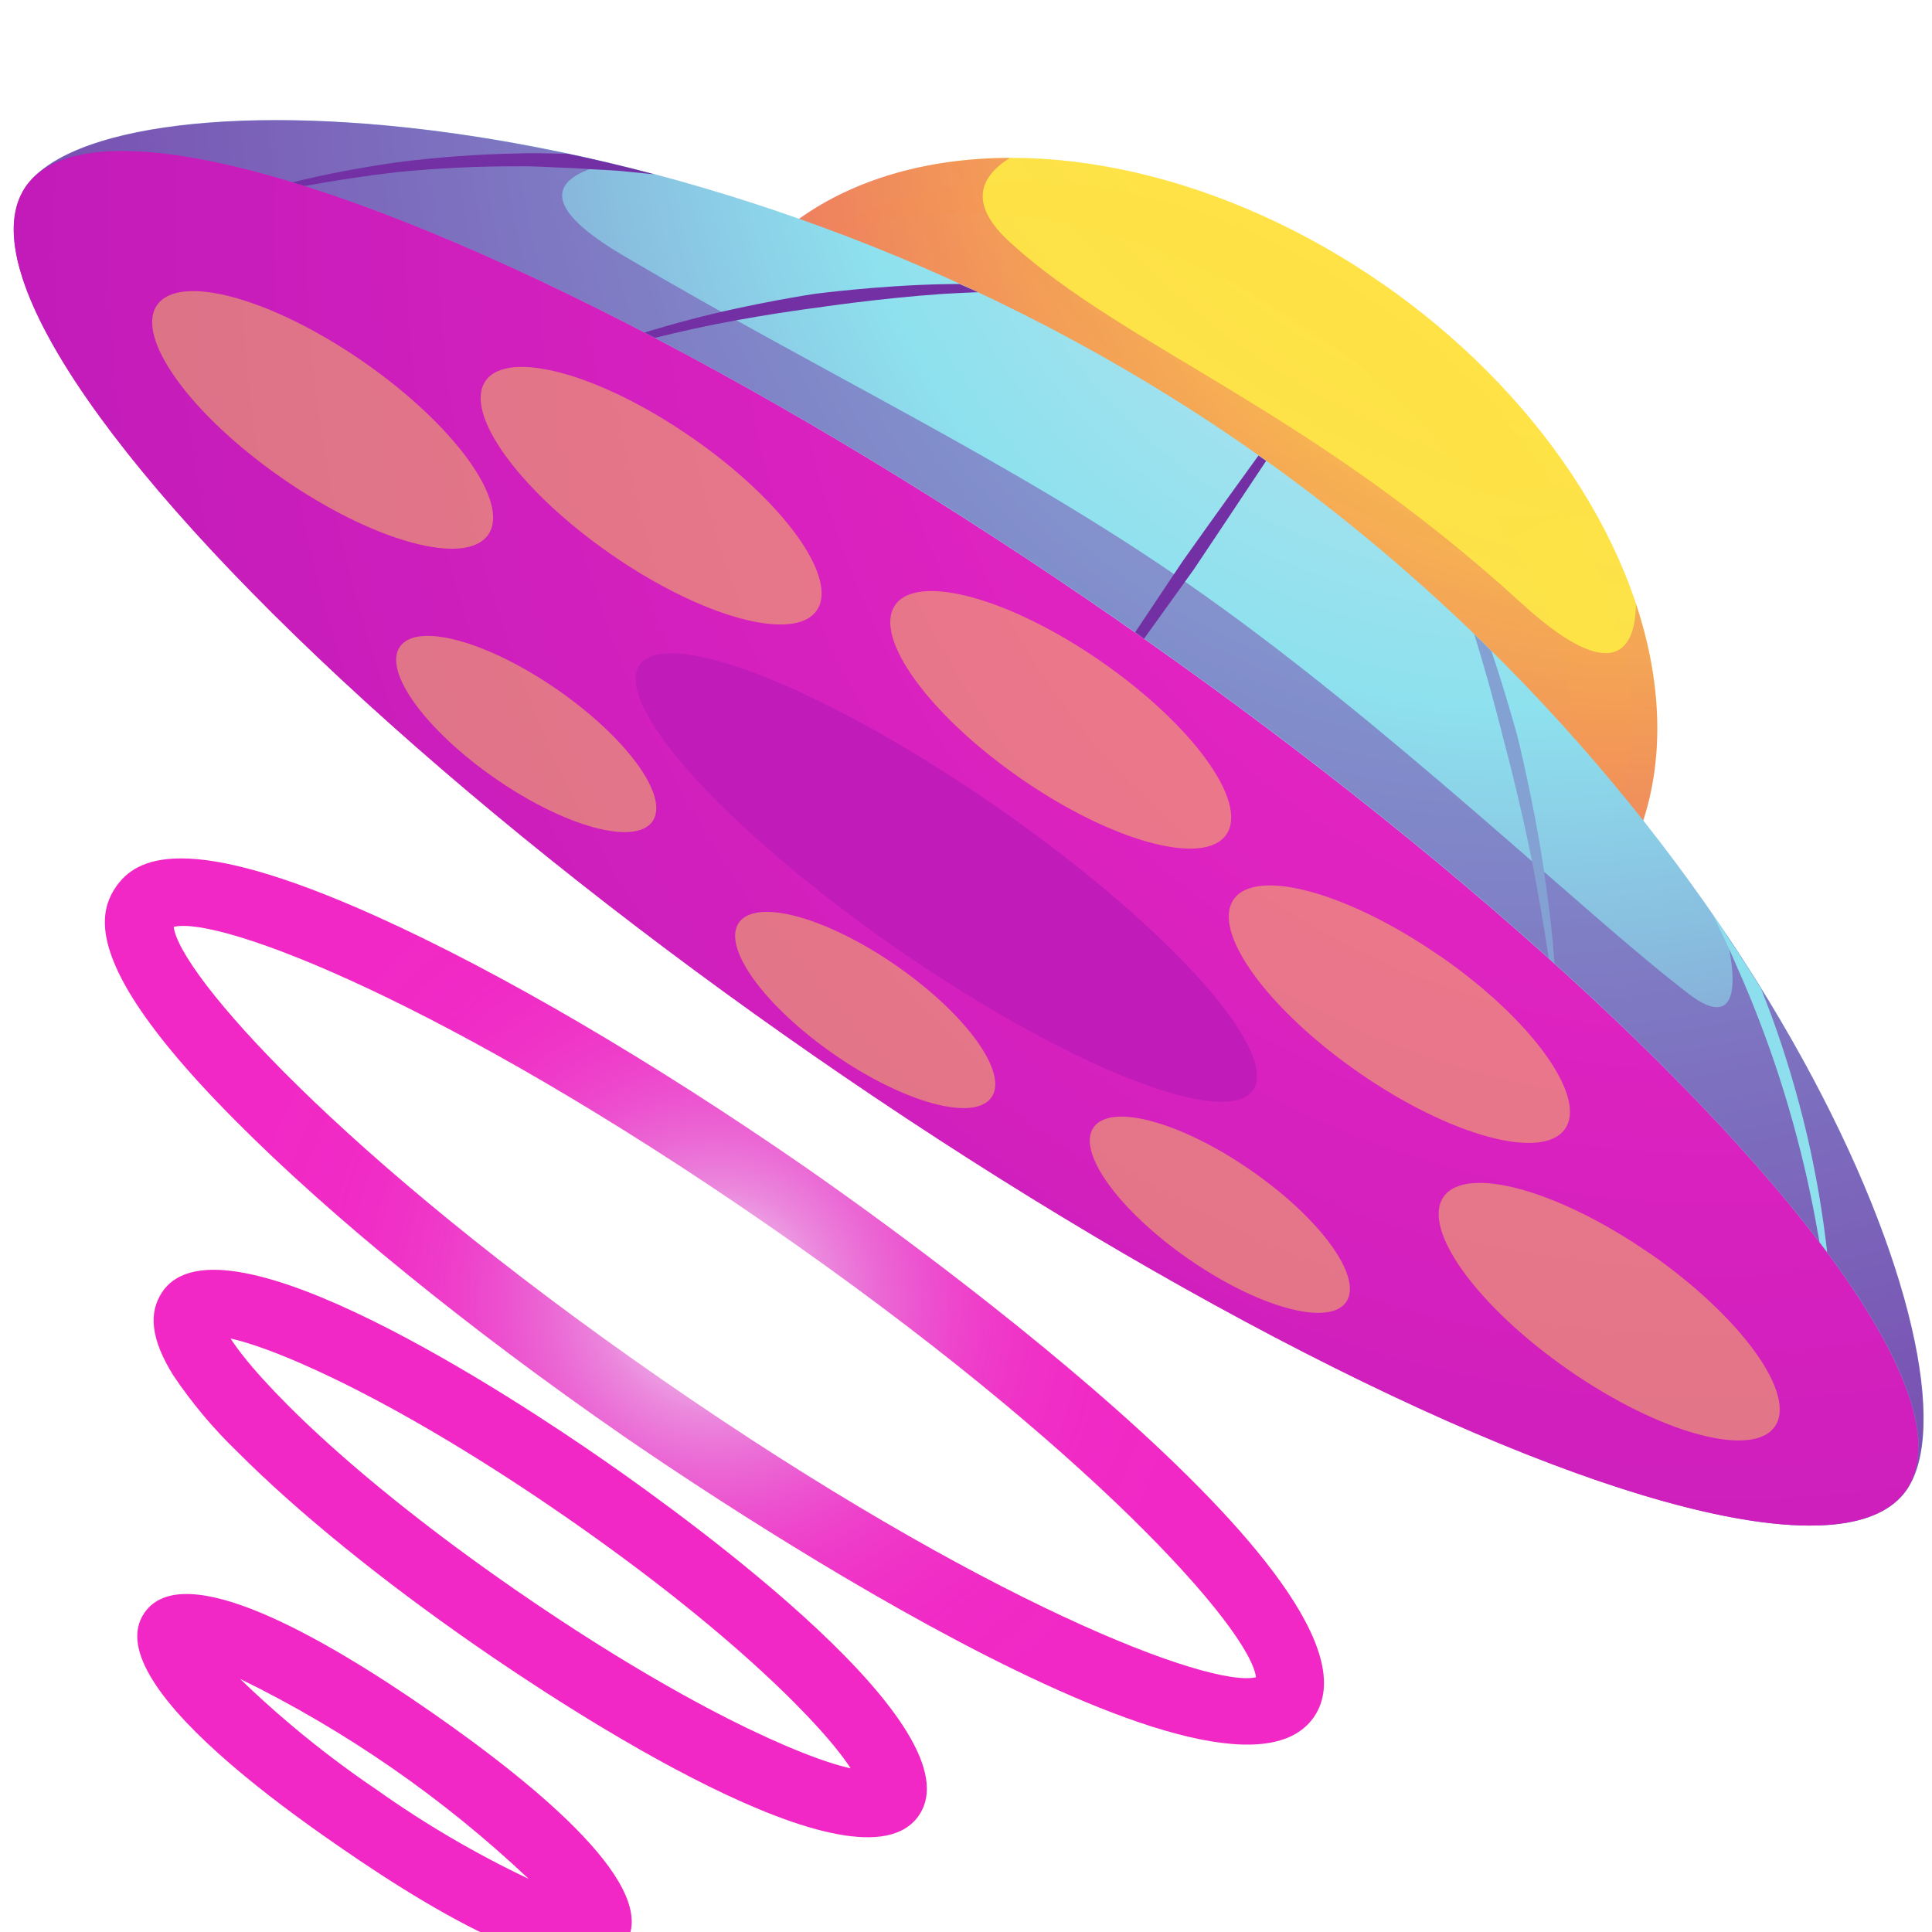 <svg version="1.1" xmlns="http://www.w3.org/2000/svg" xmlns:xlink="http://www.w3.org/1999/xlink" width="250px" height="250px" viewBox="0,0,256,256"><defs><radialGradient cx="40.327" cy="-28.049" r="287.512" gradientUnits="userSpaceOnUse" id="color-1"><stop offset="0" stop-color="#ffe245"></stop><stop offset="0.37" stop-color="#fee245" stop-opacity="0.99"></stop><stop offset="0.51" stop-color="#fae244" stop-opacity="0.97"></stop><stop offset="0.6" stop-color="#f2e243" stop-opacity="0.92"></stop><stop offset="0.68" stop-color="#e8e241" stop-opacity="0.85"></stop><stop offset="0.74" stop-color="#dae23e" stop-opacity="0.77"></stop><stop offset="0.8" stop-color="#c9e23b" stop-opacity="0.66"></stop><stop offset="0.85" stop-color="#b5e237" stop-opacity="0.53"></stop><stop offset="0.9" stop-color="#9ee333" stop-opacity="0.39"></stop><stop offset="0.95" stop-color="#83e32d" stop-opacity="0.22"></stop><stop offset="0.99" stop-color="#67e328" stop-opacity="0.04"></stop><stop offset="1" stop-color="#61e327" stop-opacity="0"></stop></radialGradient><radialGradient cx="3624.605" cy="-441.691" r="10305.383" gradientUnits="userSpaceOnUse" id="color-2"><stop offset="0" stop-color="#ffe245"></stop><stop offset="0.37" stop-color="#fee245" stop-opacity="0.99"></stop><stop offset="0.51" stop-color="#fae244" stop-opacity="0.97"></stop><stop offset="0.6" stop-color="#f2e243" stop-opacity="0.92"></stop><stop offset="0.68" stop-color="#e8e241" stop-opacity="0.85"></stop><stop offset="0.74" stop-color="#dae23e" stop-opacity="0.77"></stop><stop offset="0.8" stop-color="#c9e23b" stop-opacity="0.66"></stop><stop offset="0.85" stop-color="#b5e237" stop-opacity="0.53"></stop><stop offset="0.9" stop-color="#9ee333" stop-opacity="0.39"></stop><stop offset="0.95" stop-color="#83e32d" stop-opacity="0.22"></stop><stop offset="0.99" stop-color="#67e328" stop-opacity="0.04"></stop><stop offset="1" stop-color="#61e327" stop-opacity="0"></stop></radialGradient><radialGradient cx="2975.513" cy="-183.73" r="7023.768" gradientUnits="userSpaceOnUse" id="color-3"><stop offset="0" stop-color="#ffe245"></stop><stop offset="0.37" stop-color="#fee245" stop-opacity="0.99"></stop><stop offset="0.51" stop-color="#fae244" stop-opacity="0.97"></stop><stop offset="0.6" stop-color="#f2e243" stop-opacity="0.92"></stop><stop offset="0.68" stop-color="#e8e241" stop-opacity="0.85"></stop><stop offset="0.74" stop-color="#dae23e" stop-opacity="0.77"></stop><stop offset="0.8" stop-color="#c9e23b" stop-opacity="0.66"></stop><stop offset="0.85" stop-color="#b5e237" stop-opacity="0.53"></stop><stop offset="0.9" stop-color="#9ee333" stop-opacity="0.39"></stop><stop offset="0.95" stop-color="#83e32d" stop-opacity="0.22"></stop><stop offset="0.99" stop-color="#67e328" stop-opacity="0.04"></stop><stop offset="1" stop-color="#61e327" stop-opacity="0"></stop></radialGradient><radialGradient cx="63.885" cy="-13.398" r="212.085" gradientUnits="userSpaceOnUse" id="color-4"><stop offset="0.08" stop-color="#ffe245"></stop><stop offset="0.53" stop-color="#de007b"></stop><stop offset="1" stop-color="#e38427"></stop></radialGradient><radialGradient cx="52.117" cy="-2.125" r="261.096" gradientUnits="userSpaceOnUse" id="color-5"><stop offset="0" stop-color="#d1e1ee"></stop><stop offset="0.34" stop-color="#8ee1ee"></stop><stop offset="0.94" stop-color="#732fa4"></stop></radialGradient><radialGradient cx="80.089" cy="34.906" r="222.55" gradientUnits="userSpaceOnUse" id="color-6"><stop offset="0.08" stop-color="#f128c5"></stop><stop offset="1" stop-color="#c11bb9"></stop></radialGradient><radialGradient cx="3083.562" cy="103359.156" r="25934.965" gradientUnits="userSpaceOnUse" id="color-7"><stop offset="0" stop-color="#d1e1ee"></stop><stop offset="0.34" stop-color="#8ee1ee"></stop><stop offset="0.94" stop-color="#732fa4"></stop></radialGradient><radialGradient cx="310.073" cy="11618.728" r="2503.657" gradientUnits="userSpaceOnUse" id="color-8"><stop offset="0" stop-color="#d1e1ee"></stop><stop offset="0.34" stop-color="#8ee1ee"></stop><stop offset="0.94" stop-color="#732fa4"></stop></radialGradient><radialGradient cx="762.888" cy="2301.085" r="6827.749" gradientUnits="userSpaceOnUse" id="color-9"><stop offset="0" stop-color="#d1e1ee"></stop><stop offset="0.34" stop-color="#8ee1ee"></stop><stop offset="0.94" stop-color="#732fa4"></stop></radialGradient><radialGradient cx="687.329" cy="3598.157" r="6477.952" gradientUnits="userSpaceOnUse" id="color-10"><stop offset="0" stop-color="#d1e1ee"></stop><stop offset="0.34" stop-color="#8ee1ee"></stop><stop offset="0.94" stop-color="#732fa4"></stop></radialGradient><radialGradient cx="219.232" cy="21575.436" r="2351.672" gradientUnits="userSpaceOnUse" id="color-11"><stop offset="0" stop-color="#d1e1ee"></stop><stop offset="0.34" stop-color="#8ee1ee"></stop><stop offset="0.94" stop-color="#732fa4"></stop></radialGradient><radialGradient cx="186.414" cy="20602.329" r="1577.704" gradientUnits="userSpaceOnUse" id="color-12"><stop offset="0" stop-color="#d1e1ee"></stop><stop offset="0.34" stop-color="#8ee1ee"></stop><stop offset="0.94" stop-color="#732fa4"></stop></radialGradient><radialGradient cx="11416.439" cy="-5424.055" r="7014.126" gradientUnits="userSpaceOnUse" id="color-13"><stop offset="0.08" stop-color="#f128c5"></stop><stop offset="1" stop-color="#c11bb9"></stop></radialGradient><radialGradient cx="8141.153" cy="4513.057" r="3447.2" gradientUnits="userSpaceOnUse" id="color-14"><stop offset="0.08" stop-color="#f128c5"></stop><stop offset="1" stop-color="#c11bb9"></stop></radialGradient><radialGradient cx="19111.378" cy="6495.933" r="39845.878" gradientUnits="userSpaceOnUse" id="color-15"><stop offset="0" stop-color="#ffe245"></stop><stop offset="0.37" stop-color="#fee245" stop-opacity="0.99"></stop><stop offset="0.51" stop-color="#fae244" stop-opacity="0.97"></stop><stop offset="0.6" stop-color="#f2e243" stop-opacity="0.92"></stop><stop offset="0.68" stop-color="#e8e241" stop-opacity="0.85"></stop><stop offset="0.74" stop-color="#dae23e" stop-opacity="0.77"></stop><stop offset="0.8" stop-color="#c9e23b" stop-opacity="0.66"></stop><stop offset="0.85" stop-color="#b5e237" stop-opacity="0.53"></stop><stop offset="0.9" stop-color="#9ee333" stop-opacity="0.39"></stop><stop offset="0.95" stop-color="#83e32d" stop-opacity="0.22"></stop><stop offset="0.99" stop-color="#67e328" stop-opacity="0.04"></stop><stop offset="1" stop-color="#61e327" stop-opacity="0"></stop></radialGradient><radialGradient cx="6668.526" cy="1484.762" r="1546.785" gradientUnits="userSpaceOnUse" id="color-16"><stop offset="0" stop-color="#ffe245"></stop><stop offset="0.37" stop-color="#fee245" stop-opacity="0.99"></stop><stop offset="0.51" stop-color="#fae244" stop-opacity="0.97"></stop><stop offset="0.6" stop-color="#f2e243" stop-opacity="0.92"></stop><stop offset="0.68" stop-color="#e8e241" stop-opacity="0.85"></stop><stop offset="0.74" stop-color="#dae23e" stop-opacity="0.77"></stop><stop offset="0.8" stop-color="#c9e23b" stop-opacity="0.66"></stop><stop offset="0.85" stop-color="#b5e237" stop-opacity="0.53"></stop><stop offset="0.9" stop-color="#9ee333" stop-opacity="0.39"></stop><stop offset="0.95" stop-color="#83e32d" stop-opacity="0.22"></stop><stop offset="0.99" stop-color="#67e328" stop-opacity="0.04"></stop><stop offset="1" stop-color="#61e327" stop-opacity="0"></stop></radialGradient><radialGradient cx="8611.705" cy="1139.029" r="1546.782" gradientUnits="userSpaceOnUse" id="color-17"><stop offset="0" stop-color="#ffe245"></stop><stop offset="0.37" stop-color="#fee245" stop-opacity="0.99"></stop><stop offset="0.51" stop-color="#fae244" stop-opacity="0.97"></stop><stop offset="0.6" stop-color="#f2e243" stop-opacity="0.92"></stop><stop offset="0.68" stop-color="#e8e241" stop-opacity="0.85"></stop><stop offset="0.74" stop-color="#dae23e" stop-opacity="0.77"></stop><stop offset="0.8" stop-color="#c9e23b" stop-opacity="0.66"></stop><stop offset="0.85" stop-color="#b5e237" stop-opacity="0.53"></stop><stop offset="0.9" stop-color="#9ee333" stop-opacity="0.39"></stop><stop offset="0.95" stop-color="#83e32d" stop-opacity="0.22"></stop><stop offset="0.99" stop-color="#67e328" stop-opacity="0.04"></stop><stop offset="1" stop-color="#61e327" stop-opacity="0"></stop></radialGradient><radialGradient cx="4271.11" cy="2644.703" r="820.1" gradientUnits="userSpaceOnUse" id="color-18"><stop offset="0" stop-color="#ffe245"></stop><stop offset="0.37" stop-color="#fee245" stop-opacity="0.99"></stop><stop offset="0.51" stop-color="#fae244" stop-opacity="0.97"></stop><stop offset="0.6" stop-color="#f2e243" stop-opacity="0.92"></stop><stop offset="0.68" stop-color="#e8e241" stop-opacity="0.85"></stop><stop offset="0.74" stop-color="#dae23e" stop-opacity="0.77"></stop><stop offset="0.8" stop-color="#c9e23b" stop-opacity="0.66"></stop><stop offset="0.85" stop-color="#b5e237" stop-opacity="0.53"></stop><stop offset="0.9" stop-color="#9ee333" stop-opacity="0.39"></stop><stop offset="0.95" stop-color="#83e32d" stop-opacity="0.22"></stop><stop offset="0.99" stop-color="#67e328" stop-opacity="0.04"></stop><stop offset="1" stop-color="#61e327" stop-opacity="0"></stop></radialGradient><radialGradient cx="5586.123" cy="1896.467" r="820.1" gradientUnits="userSpaceOnUse" id="color-19"><stop offset="0" stop-color="#ffe245"></stop><stop offset="0.37" stop-color="#fee245" stop-opacity="0.99"></stop><stop offset="0.51" stop-color="#fae244" stop-opacity="0.97"></stop><stop offset="0.6" stop-color="#f2e243" stop-opacity="0.92"></stop><stop offset="0.68" stop-color="#e8e241" stop-opacity="0.85"></stop><stop offset="0.74" stop-color="#dae23e" stop-opacity="0.77"></stop><stop offset="0.8" stop-color="#c9e23b" stop-opacity="0.66"></stop><stop offset="0.85" stop-color="#b5e237" stop-opacity="0.53"></stop><stop offset="0.9" stop-color="#9ee333" stop-opacity="0.39"></stop><stop offset="0.95" stop-color="#83e32d" stop-opacity="0.22"></stop><stop offset="0.99" stop-color="#67e328" stop-opacity="0.04"></stop><stop offset="1" stop-color="#61e327" stop-opacity="0"></stop></radialGradient><radialGradient cx="2705.253" cy="3274.354" r="819.865" gradientUnits="userSpaceOnUse" id="color-20"><stop offset="0" stop-color="#ffe245"></stop><stop offset="0.37" stop-color="#fee245" stop-opacity="0.99"></stop><stop offset="0.51" stop-color="#fae244" stop-opacity="0.97"></stop><stop offset="0.6" stop-color="#f2e243" stop-opacity="0.92"></stop><stop offset="0.68" stop-color="#e8e241" stop-opacity="0.85"></stop><stop offset="0.74" stop-color="#dae23e" stop-opacity="0.77"></stop><stop offset="0.8" stop-color="#c9e23b" stop-opacity="0.66"></stop><stop offset="0.85" stop-color="#b5e237" stop-opacity="0.53"></stop><stop offset="0.9" stop-color="#9ee333" stop-opacity="0.39"></stop><stop offset="0.95" stop-color="#83e32d" stop-opacity="0.22"></stop><stop offset="0.99" stop-color="#67e328" stop-opacity="0.04"></stop><stop offset="1" stop-color="#61e327" stop-opacity="0"></stop></radialGradient><radialGradient cx="2519.463" cy="3490.794" r="1547.14" gradientUnits="userSpaceOnUse" id="color-21"><stop offset="0" stop-color="#ffe245"></stop><stop offset="0.37" stop-color="#fee245" stop-opacity="0.99"></stop><stop offset="0.51" stop-color="#fae244" stop-opacity="0.97"></stop><stop offset="0.6" stop-color="#f2e243" stop-opacity="0.92"></stop><stop offset="0.68" stop-color="#e8e241" stop-opacity="0.85"></stop><stop offset="0.74" stop-color="#dae23e" stop-opacity="0.77"></stop><stop offset="0.8" stop-color="#c9e23b" stop-opacity="0.66"></stop><stop offset="0.85" stop-color="#b5e237" stop-opacity="0.53"></stop><stop offset="0.9" stop-color="#9ee333" stop-opacity="0.39"></stop><stop offset="0.95" stop-color="#83e32d" stop-opacity="0.22"></stop><stop offset="0.99" stop-color="#67e328" stop-opacity="0.04"></stop><stop offset="1" stop-color="#61e327" stop-opacity="0"></stop></radialGradient><radialGradient cx="1475.963" cy="4589.525" r="1546.785" gradientUnits="userSpaceOnUse" id="color-22"><stop offset="0" stop-color="#ffe245"></stop><stop offset="0.37" stop-color="#fee245" stop-opacity="0.99"></stop><stop offset="0.51" stop-color="#fae244" stop-opacity="0.97"></stop><stop offset="0.6" stop-color="#f2e243" stop-opacity="0.92"></stop><stop offset="0.68" stop-color="#e8e241" stop-opacity="0.85"></stop><stop offset="0.74" stop-color="#dae23e" stop-opacity="0.77"></stop><stop offset="0.8" stop-color="#c9e23b" stop-opacity="0.66"></stop><stop offset="0.85" stop-color="#b5e237" stop-opacity="0.53"></stop><stop offset="0.9" stop-color="#9ee333" stop-opacity="0.39"></stop><stop offset="0.95" stop-color="#83e32d" stop-opacity="0.22"></stop><stop offset="0.99" stop-color="#67e328" stop-opacity="0.04"></stop><stop offset="1" stop-color="#61e327" stop-opacity="0"></stop></radialGradient><radialGradient cx="4484.687" cy="2307.866" r="1546.758" gradientUnits="userSpaceOnUse" id="color-23"><stop offset="0" stop-color="#ffe245"></stop><stop offset="0.37" stop-color="#fee245" stop-opacity="0.99"></stop><stop offset="0.51" stop-color="#fae244" stop-opacity="0.97"></stop><stop offset="0.6" stop-color="#f2e243" stop-opacity="0.92"></stop><stop offset="0.68" stop-color="#e8e241" stop-opacity="0.85"></stop><stop offset="0.74" stop-color="#dae23e" stop-opacity="0.77"></stop><stop offset="0.8" stop-color="#c9e23b" stop-opacity="0.66"></stop><stop offset="0.85" stop-color="#b5e237" stop-opacity="0.53"></stop><stop offset="0.9" stop-color="#9ee333" stop-opacity="0.39"></stop><stop offset="0.95" stop-color="#83e32d" stop-opacity="0.22"></stop><stop offset="0.99" stop-color="#67e328" stop-opacity="0.04"></stop><stop offset="1" stop-color="#61e327" stop-opacity="0"></stop></radialGradient><radialGradient cx="1339.966" cy="225.265" r="303.577" gradientUnits="userSpaceOnUse" id="color-24"><stop offset="0" stop-color="#ffe245"></stop><stop offset="0.37" stop-color="#fee245" stop-opacity="0.99"></stop><stop offset="0.51" stop-color="#fae244" stop-opacity="0.97"></stop><stop offset="0.6" stop-color="#f2e243" stop-opacity="0.92"></stop><stop offset="0.68" stop-color="#e8e241" stop-opacity="0.85"></stop><stop offset="0.74" stop-color="#dae23e" stop-opacity="0.77"></stop><stop offset="0.8" stop-color="#c9e23b" stop-opacity="0.66"></stop><stop offset="0.85" stop-color="#b5e237" stop-opacity="0.53"></stop><stop offset="0.9" stop-color="#9ee333" stop-opacity="0.39"></stop><stop offset="0.95" stop-color="#83e32d" stop-opacity="0.22"></stop><stop offset="0.99" stop-color="#67e328" stop-opacity="0.04"></stop><stop offset="1" stop-color="#61e327" stop-opacity="0"></stop></radialGradient><radialGradient cx="1658.262" cy="-242.409" r="303.577" gradientUnits="userSpaceOnUse" id="color-25"><stop offset="0" stop-color="#ffe245"></stop><stop offset="0.37" stop-color="#fee245" stop-opacity="0.99"></stop><stop offset="0.51" stop-color="#fae244" stop-opacity="0.97"></stop><stop offset="0.6" stop-color="#f2e243" stop-opacity="0.92"></stop><stop offset="0.68" stop-color="#e8e241" stop-opacity="0.85"></stop><stop offset="0.74" stop-color="#dae23e" stop-opacity="0.77"></stop><stop offset="0.8" stop-color="#c9e23b" stop-opacity="0.66"></stop><stop offset="0.85" stop-color="#b5e237" stop-opacity="0.53"></stop><stop offset="0.9" stop-color="#9ee333" stop-opacity="0.39"></stop><stop offset="0.95" stop-color="#83e32d" stop-opacity="0.22"></stop><stop offset="0.99" stop-color="#67e328" stop-opacity="0.04"></stop><stop offset="1" stop-color="#61e327" stop-opacity="0"></stop></radialGradient><radialGradient cx="2365.462" cy="-968.393" r="303.577" gradientUnits="userSpaceOnUse" id="color-26"><stop offset="0" stop-color="#ffe245"></stop><stop offset="0.37" stop-color="#fee245" stop-opacity="0.99"></stop><stop offset="0.51" stop-color="#fae244" stop-opacity="0.97"></stop><stop offset="0.6" stop-color="#f2e243" stop-opacity="0.92"></stop><stop offset="0.68" stop-color="#e8e241" stop-opacity="0.85"></stop><stop offset="0.74" stop-color="#dae23e" stop-opacity="0.77"></stop><stop offset="0.8" stop-color="#c9e23b" stop-opacity="0.66"></stop><stop offset="0.85" stop-color="#b5e237" stop-opacity="0.53"></stop><stop offset="0.9" stop-color="#9ee333" stop-opacity="0.39"></stop><stop offset="0.95" stop-color="#83e32d" stop-opacity="0.22"></stop><stop offset="0.99" stop-color="#67e328" stop-opacity="0.04"></stop><stop offset="1" stop-color="#61e327" stop-opacity="0"></stop></radialGradient><radialGradient cx="3179.506" cy="-1682.905" r="303.577" gradientUnits="userSpaceOnUse" id="color-27"><stop offset="0" stop-color="#ffe245"></stop><stop offset="0.37" stop-color="#fee245" stop-opacity="0.99"></stop><stop offset="0.51" stop-color="#fae244" stop-opacity="0.97"></stop><stop offset="0.6" stop-color="#f2e243" stop-opacity="0.92"></stop><stop offset="0.68" stop-color="#e8e241" stop-opacity="0.85"></stop><stop offset="0.74" stop-color="#dae23e" stop-opacity="0.77"></stop><stop offset="0.8" stop-color="#c9e23b" stop-opacity="0.66"></stop><stop offset="0.85" stop-color="#b5e237" stop-opacity="0.53"></stop><stop offset="0.9" stop-color="#9ee333" stop-opacity="0.39"></stop><stop offset="0.95" stop-color="#83e32d" stop-opacity="0.22"></stop><stop offset="0.99" stop-color="#67e328" stop-opacity="0.04"></stop><stop offset="1" stop-color="#61e327" stop-opacity="0"></stop></radialGradient><radialGradient cx="3935.27" cy="-2263.086" r="303.577" gradientUnits="userSpaceOnUse" id="color-28"><stop offset="0" stop-color="#ffe245"></stop><stop offset="0.37" stop-color="#fee245" stop-opacity="0.99"></stop><stop offset="0.51" stop-color="#fae244" stop-opacity="0.97"></stop><stop offset="0.6" stop-color="#f2e243" stop-opacity="0.92"></stop><stop offset="0.68" stop-color="#e8e241" stop-opacity="0.85"></stop><stop offset="0.74" stop-color="#dae23e" stop-opacity="0.77"></stop><stop offset="0.8" stop-color="#c9e23b" stop-opacity="0.66"></stop><stop offset="0.85" stop-color="#b5e237" stop-opacity="0.53"></stop><stop offset="0.9" stop-color="#9ee333" stop-opacity="0.39"></stop><stop offset="0.95" stop-color="#83e32d" stop-opacity="0.22"></stop><stop offset="0.99" stop-color="#67e328" stop-opacity="0.04"></stop><stop offset="1" stop-color="#61e327" stop-opacity="0"></stop></radialGradient><radialGradient cx="2715.009" cy="-1245.711" r="176.1" gradientUnits="userSpaceOnUse" id="color-29"><stop offset="0" stop-color="#ffe245"></stop><stop offset="0.37" stop-color="#fee245" stop-opacity="0.99"></stop><stop offset="0.51" stop-color="#fae244" stop-opacity="0.97"></stop><stop offset="0.6" stop-color="#f2e243" stop-opacity="0.92"></stop><stop offset="0.68" stop-color="#e8e241" stop-opacity="0.85"></stop><stop offset="0.74" stop-color="#dae23e" stop-opacity="0.77"></stop><stop offset="0.8" stop-color="#c9e23b" stop-opacity="0.66"></stop><stop offset="0.85" stop-color="#b5e237" stop-opacity="0.53"></stop><stop offset="0.9" stop-color="#9ee333" stop-opacity="0.39"></stop><stop offset="0.95" stop-color="#83e32d" stop-opacity="0.22"></stop><stop offset="0.99" stop-color="#67e328" stop-opacity="0.04"></stop><stop offset="1" stop-color="#61e327" stop-opacity="0"></stop></radialGradient><radialGradient cx="2232.579" cy="-757.42" r="176.1" gradientUnits="userSpaceOnUse" id="color-30"><stop offset="0" stop-color="#ffe245"></stop><stop offset="0.37" stop-color="#fee245" stop-opacity="0.99"></stop><stop offset="0.51" stop-color="#fae244" stop-opacity="0.97"></stop><stop offset="0.6" stop-color="#f2e243" stop-opacity="0.92"></stop><stop offset="0.68" stop-color="#e8e241" stop-opacity="0.85"></stop><stop offset="0.74" stop-color="#dae23e" stop-opacity="0.77"></stop><stop offset="0.8" stop-color="#c9e23b" stop-opacity="0.66"></stop><stop offset="0.85" stop-color="#b5e237" stop-opacity="0.53"></stop><stop offset="0.9" stop-color="#9ee333" stop-opacity="0.39"></stop><stop offset="0.95" stop-color="#83e32d" stop-opacity="0.22"></stop><stop offset="0.99" stop-color="#67e328" stop-opacity="0.04"></stop><stop offset="1" stop-color="#61e327" stop-opacity="0"></stop></radialGradient><radialGradient cx="1619.558" cy="-211.637" r="176.1" gradientUnits="userSpaceOnUse" id="color-31"><stop offset="0" stop-color="#ffe245"></stop><stop offset="0.37" stop-color="#fee245" stop-opacity="0.99"></stop><stop offset="0.51" stop-color="#fae244" stop-opacity="0.97"></stop><stop offset="0.6" stop-color="#f2e243" stop-opacity="0.92"></stop><stop offset="0.68" stop-color="#e8e241" stop-opacity="0.85"></stop><stop offset="0.74" stop-color="#dae23e" stop-opacity="0.77"></stop><stop offset="0.8" stop-color="#c9e23b" stop-opacity="0.66"></stop><stop offset="0.85" stop-color="#b5e237" stop-opacity="0.53"></stop><stop offset="0.9" stop-color="#9ee333" stop-opacity="0.39"></stop><stop offset="0.95" stop-color="#83e32d" stop-opacity="0.22"></stop><stop offset="0.99" stop-color="#67e328" stop-opacity="0.04"></stop><stop offset="1" stop-color="#61e327" stop-opacity="0"></stop></radialGradient><radialGradient cx="169.628" cy="154.308" r="68.79" gradientUnits="userSpaceOnUse" id="color-32"><stop offset="0" stop-color="#c11bb9" stop-opacity="0"></stop><stop offset="0.07" stop-color="#ca1ebb" stop-opacity="0.2"></stop><stop offset="0.14" stop-color="#d320be" stop-opacity="0.38"></stop><stop offset="0.22" stop-color="#db22c0" stop-opacity="0.55"></stop><stop offset="0.31" stop-color="#e224c1" stop-opacity="0.69"></stop><stop offset="0.4" stop-color="#e825c3" stop-opacity="0.8"></stop><stop offset="0.49" stop-color="#ec27c4" stop-opacity="0.89"></stop><stop offset="0.6" stop-color="#ef27c4" stop-opacity="0.95"></stop><stop offset="0.73" stop-color="#f028c5" stop-opacity="0.99"></stop><stop offset="0.92" stop-color="#f128c5"></stop></radialGradient><radialGradient cx="17404.872" cy="27329.971" r="4393.123" gradientUnits="userSpaceOnUse" id="color-33"><stop offset="0" stop-color="#c11bb9" stop-opacity="0"></stop><stop offset="0.07" stop-color="#ca1ebb" stop-opacity="0.2"></stop><stop offset="0.14" stop-color="#d320be" stop-opacity="0.38"></stop><stop offset="0.22" stop-color="#db22c0" stop-opacity="0.55"></stop><stop offset="0.31" stop-color="#e224c1" stop-opacity="0.69"></stop><stop offset="0.4" stop-color="#e825c3" stop-opacity="0.8"></stop><stop offset="0.49" stop-color="#ec27c4" stop-opacity="0.89"></stop><stop offset="0.6" stop-color="#ef27c4" stop-opacity="0.95"></stop><stop offset="0.73" stop-color="#f028c5" stop-opacity="0.99"></stop><stop offset="0.92" stop-color="#f128c5"></stop></radialGradient><radialGradient cx="12116.504" cy="19438.164" r="1806.274" gradientUnits="userSpaceOnUse" id="color-34"><stop offset="0" stop-color="#c11bb9" stop-opacity="0"></stop><stop offset="0.07" stop-color="#ca1ebb" stop-opacity="0.2"></stop><stop offset="0.14" stop-color="#d320be" stop-opacity="0.38"></stop><stop offset="0.22" stop-color="#db22c0" stop-opacity="0.55"></stop><stop offset="0.31" stop-color="#e224c1" stop-opacity="0.69"></stop><stop offset="0.4" stop-color="#e825c3" stop-opacity="0.8"></stop><stop offset="0.49" stop-color="#ec27c4" stop-opacity="0.89"></stop><stop offset="0.6" stop-color="#ef27c4" stop-opacity="0.95"></stop><stop offset="0.73" stop-color="#f028c5" stop-opacity="0.99"></stop><stop offset="0.92" stop-color="#f128c5"></stop></radialGradient></defs><g fill="none" fill-rule="nonzero" stroke="none" stroke-width="1" stroke-linecap="butt" stroke-linejoin="miter" stroke-miterlimit="10" stroke-dasharray="" stroke-dashoffset="0" font-family="none" font-weight="none" font-size="none" text-anchor="none" style="mix-blend-mode: normal"><g transform="translate(179.962,-46.263) rotate(69) scale(1.024,1.024)"><g><g id="OBJECTS"><ellipse cx="49.195" cy="113.057" transform="rotate(-34.27)" rx="68.78" ry="47.55" fill="url(#color-1)"></ellipse><path d="M107.46,24.3c1.07,-3.17 2.22,-6.31 3.4,-9.44c-11.427,2.387 -22.26,7.039 -31.86,13.68c-25.4,17.3 -38.38,43.95 -32.89,64.15c-0.59,-18.76 12.09,-40.79 34.09,-55.78c8.307,-5.717 17.525,-9.981 27.26,-12.61z" fill="url(#color-2)" style="mix-blend-mode: screen"></path><path d="M158.1,29.07c-8.61,-12.63 -25.33,-17.57 -43.83,-14.8c-1.16,3 -2.26,6.11 -3.33,9.19c20.28,-4.36 39.08,0.31 48.39,14c2.004,2.96 3.498,6.236 4.42,9.69c-0.104,-6.445 -2.066,-12.723 -5.65,-18.08z" fill="url(#color-3)" style="mix-blend-mode: screen"></path><path d="M161.16,27c-7,-10.27 -19.06,-15.72 -33.16,-16.37c6.77,2.69 7.58,7.32 -5.37,13.8c-33.63,16.83 -49.13,35.91 -67.31,45.05c-6.51,3.27 -9.3,0.72 -10.22,-3.89c-5.34,14 -5,28.09 2.38,38.88c3.365,4.868 7.914,8.799 13.22,11.42c15.91,-12.57 37.92,-30.89 69.43,-50.63c15.87,-9.94 27.65,-18.76 36,-26.8c-0.935,-4.094 -2.62,-7.98 -4.97,-11.46z" fill="url(#color-4)" opacity="0.45"></path><path d="M247.6,19c10.69,15.68 -35.42,65.72 -103,111.76c-67.58,46.04 -131,70.66 -141.68,55c-10.68,-15.66 20.3,-89.18 87.86,-135.23c67.56,-46.05 146.14,-47.16 156.82,-31.53z" fill="url(#color-5)"></path><ellipse cx="45.83" cy="155.183" transform="rotate(-34.27)" rx="148.04" ry="34.35" fill="url(#color-6)" style="mix-blend-mode: multiply"></ellipse><path d="M105.92,74c65.31,-44.48 126.75,-69 140.43,-56.38c-8.48,-8.29 -38.05,-10.86 -74.29,-2.55c7.67,1 11.7,3.44 5.57,7.24c-14.59,9 -47,23.91 -73.11,41.7c-22.84,15.57 -41.52,33.72 -65.52,52.79c-10.74,8.53 -12.8,4.46 -11.81,-2.63c-21,30.64 -29.63,59 -25.1,69.91c-6.71,-17.34 38.54,-65.55 103.83,-110.08z" fill="url(#color-7)" opacity="0.45" style="mix-blend-mode: multiply"></path><g style="mix-blend-mode: screen"><path d="M109.41,71.68c-3.3,-5.05 -6.12,-9.31 -6.12,-9.31c0,0 -5,-7.09 -9.7,-13.69l-1,0.68c4.42,6.81 9.21,14 9.21,14c0,0 2.93,4.17 6.42,9.09z" fill="url(#color-8)" style="mix-blend-mode: multiply"></path><path d="M176.67,15.26c0,0 2.91,-0.2 7.29,-0.2c5.345,-0.009 10.687,0.281 16,0.87c4.89,0.51 9.69,1.34 13.67,2.13l1.57,-0.46c-4.964,-1.291 -10,-2.293 -15.08,-3c-5.344,-0.733 -10.727,-1.147 -16.12,-1.24c-1.39,0 -2.61,0 -3.67,0c-3.587,0.667 -7.253,1.46 -11,2.38h0.07c4.35,-0.41 7.27,-0.48 7.27,-0.48z" fill="url(#color-9)" style="mix-blend-mode: multiply"></path><path d="M155,35.25c4.14,0.75 8.28,1.58 11.37,2.26l0.44,0.1l0.89,-0.45l-1.15,-0.35c-3,-0.9 -7.15,-1.93 -11.29,-2.85c-8.28,-1.82 -16.71,-2.86 -16.71,-2.86c0,0 -5.19,-0.54 -11.51,-0.82c-1,0.43 -1.91,0.86 -2.86,1.3c7.45,0.49 14.16,1.35 14.16,1.35c0,0 8.33,0.85 16.66,2.32z" fill="url(#color-10)" style="mix-blend-mode: multiply"></path><path d="M15.8,152.07c0.66,-3.6 1.56,-7.74 2.62,-11.84c1.38,-5.041 3.018,-10.008 4.91,-14.88c0.73,-2 1.51,-3.61 2,-4.77l0.77,-1.8l0.81,-1.78c0.54,-1.12 1.19,-2.78 2.17,-4.68c0.45,-0.93 1,-1.94 1.5,-3c-2.293,3.18 -4.453,6.34 -6.48,9.48l-0.43,1.07c-0.45,1.18 -1.2,2.82 -1.89,4.87c-1.805,4.965 -3.334,10.026 -4.58,15.16c-1.09,4.78 -1.93,9.54 -2.42,13.52c0.31,-0.42 0.65,-0.89 1.02,-1.35z" fill="url(#color-11)" style="mix-blend-mode: multiply"></path><path d="M50.38,116.81c0.2,-1.57 0.42,-3.18 0.66,-4.81c1.22,-8.13 3.19,-16.09 3.19,-16.09c0,0 1.77,-8.03 4.19,-15.91c0.47,-1.48 0.95,-2.93 1.43,-4.34l-1.85,1.86c-0.26,0.7 -0.53,1.4 -0.78,2.11c-2.81,7.79 -4.75,15.86 -4.75,15.86c0,0 -1.79,8.1 -2.68,16.34c-0.22,2 -0.4,4.1 -0.54,6z" fill="url(#color-12)" style="mix-blend-mode: multiply"></path></g><ellipse cx="46.637" cy="160.814" transform="rotate(-34.27)" rx="48.3" ry="11.21" fill="url(#color-13)" style="mix-blend-mode: multiply"></ellipse><path d="M122.79,97.36c-15.06,10.26 -26.84,21.13 -31.69,28.64c8.81,-2 22.83,-8.9 37.45,-18.86c15.05,-10.29 26.84,-21.14 31.69,-28.64c-8.81,2.02 -22.83,8.9 -37.45,18.86z" fill="url(#color-14)" style="mix-blend-mode: multiply"></path><path d="M136.89,70.82c2.86,4.18 -4.47,14.18 -16.37,22.27c-11.9,8.09 -23.86,11.28 -26.72,7.09c-2.86,-4.19 4.48,-14.18 16.37,-22.27c11.89,-8.09 23.83,-11.29 26.72,-7.09zM39.71,153.17c-11.9,8.11 -19.23,18.08 -16.37,22.27c2.86,4.19 14.82,1 26.72,-7.09c11.9,-8.09 19.23,-18.08 16.37,-22.27c-2.86,-4.19 -14.82,-1.02 -26.72,7.09zM64.1,117c-11.9,8.11 -19.23,18.08 -16.37,22.27c2.86,4.19 14.82,1 26.72,-7.09c11.9,-8.09 19.23,-18.08 16.37,-22.27c-2.86,-4.19 -14.82,-1.04 -26.72,7.09zM161.43,50.67c-11.9,8.11 -19.23,18.08 -16.37,22.27c2.86,4.19 14.82,1 26.72,-7.09c11.9,-8.09 19.22,-18.11 16.37,-22.3c-2.85,-4.19 -14.81,-1.02 -26.71,7.09zM207.1,39.11c-11.9,8.11 -19.23,18.08 -16.37,22.27c2.86,4.19 14.82,1 26.72,-7.09c11.9,-8.09 19.23,-18.11 16.38,-22.29c-2.85,-4.18 -14.83,-1 -26.72,7.08zM88.33,144.93c-9.06,6.18 -14.65,13.77 -12.47,17c2.18,3.23 11.29,0.77 20.35,-5.4c9.06,-6.17 14.65,-13.77 12.47,-17c-2.18,-3.23 -11.28,-0.78 -20.35,5.4zM178.57,83.43c-9.06,6.18 -14.65,13.77 -12.47,17c2.18,3.23 11.29,0.77 20.35,-5.4c9.06,-6.17 14.65,-13.77 12.47,-17c-2.18,-3.23 -11.29,-0.78 -20.35,5.4zM137.39,116.78c-9.06,6.18 -14.65,13.77 -12.47,17c2.18,3.23 11.29,0.77 20.35,-5.4c9.06,-6.17 14.65,-13.77 12.47,-17c-2.18,-3.23 -11.29,-0.77 -20.35,5.4z" fill="url(#color-15)" opacity="0.45" style="mix-blend-mode: screen"></path><path d="M188.75,45.66c-4.74,-1.41 -14.61,1.9 -24.44,8.61c-10.22,7 -17,15.29 -17,20.16c4.74,1.41 14.61,-1.9 24.44,-8.61c10.25,-6.96 17.08,-15.29 17,-20.16z" fill="url(#color-16)" opacity="0.45" style="mix-blend-mode: screen"></path><path d="M217.46,54.26c10.22,-7 17,-15.29 17,-20.16c-4.74,-1.41 -14.61,1.9 -24.44,8.61c-10.22,7 -17,15.29 -17,20.16c4.74,1.41 14.6,-1.87 24.44,-8.61z" fill="url(#color-17)" opacity="0.45" style="mix-blend-mode: screen"></path><path d="M140.26,120.41c-7.3,5 -12.34,10.88 -12.88,14.65c3.83,0.59 10.87,-1.92 17.9,-6.71c7.3,-5 12.34,-10.88 12.88,-14.65c-3.84,-0.6 -10.88,1.92 -17.9,6.71z" fill="url(#color-18)" opacity="0.45" style="mix-blend-mode: screen"></path><path d="M181.44,87.06c-7.3,5 -12.34,10.88 -12.88,14.65c3.83,0.59 10.87,-1.92 17.9,-6.71c7.31,-5 12.34,-10.87 12.88,-14.65c-3.84,-0.6 -10.87,1.92 -17.9,6.71z" fill="url(#color-19)" opacity="0.45" style="mix-blend-mode: screen"></path><path d="M91.2,148.55c-7.3,5 -12.34,10.88 -12.88,14.65c3.83,0.59 10.87,-1.92 17.89,-6.71c7.3,-5 12.34,-10.88 12.88,-14.65c-3.82,-0.59 -10.86,1.92 -17.89,6.71z" fill="url(#color-20)" opacity="0.45" style="mix-blend-mode: screen"></path><path d="M67,120.6c-10.22,7 -17,15.29 -17,20.16c4.74,1.41 14.61,-1.9 24.44,-8.61c10.22,-7 17,-15.29 17,-20.16c-4.77,-1.41 -14.63,1.91 -24.44,8.61z" fill="url(#color-21)" opacity="0.45" style="mix-blend-mode: screen"></path><path d="M25.61,177c4.74,1.41 14.61,-1.9 24.44,-8.61c10.22,-7 17,-15.29 17,-20.16c-4.74,-1.41 -14.61,1.9 -24.44,8.61c-10.25,6.91 -17.08,15.24 -17,20.16z" fill="url(#color-22)" opacity="0.45" style="mix-blend-mode: screen"></path><path d="M113,81.53c-10.22,7 -17,15.29 -17,20.16c4.74,1.41 14.61,-1.9 24.44,-8.61c10.22,-7 17,-15.29 17,-20.16c-4.7,-1.41 -14.56,1.91 -24.44,8.61z" fill="url(#color-23)" opacity="0.45" style="mix-blend-mode: screen"></path><ellipse cx="-46.861" cy="162.256" transform="rotate(-34.27)" rx="9.85" ry="2.52" fill="url(#color-24)" opacity="0.45" style="mix-blend-mode: screen"></ellipse><ellipse cx="-5.296" cy="144.961" transform="rotate(-34.27)" rx="9.85" ry="2.52" fill="url(#color-25)" opacity="0.45" style="mix-blend-mode: screen"></ellipse><ellipse cx="55.721" cy="139.44" transform="rotate(-34.27)" rx="9.85" ry="2.52" fill="url(#color-26)" opacity="0.45" style="mix-blend-mode: screen"></ellipse><ellipse cx="113.865" cy="145.803" transform="rotate(-34.27)" rx="9.85" ry="2.52" fill="url(#color-27)" opacity="0.45" style="mix-blend-mode: screen"></ellipse><ellipse cx="159.51" cy="160.455" transform="rotate(-34.27)" rx="9.85" ry="2.52" fill="url(#color-28)" opacity="0.45" style="mix-blend-mode: screen"></ellipse><ellipse cx="107.18" cy="179.538" transform="rotate(-34.28)" rx="7.5" ry="1.92" fill="url(#color-29)" opacity="0.45" style="mix-blend-mode: screen"></ellipse><ellipse cx="54.336" cy="183.633" transform="rotate(-34.27)" rx="7.5" ry="1.92" fill="url(#color-30)" opacity="0.45" style="mix-blend-mode: screen"></ellipse><ellipse cx="-3.565" cy="179.063" transform="rotate(-34.28)" rx="7.5" ry="1.92" fill="url(#color-31)" opacity="0.45" style="mix-blend-mode: screen"></ellipse><g style="mix-blend-mode: screen"><path d="M106.05,210.49c-9.32,1.83 -12.65,-0.63 -14.34,-3.11c-2.55,-3.74 -3.7,-10.94 15.69,-30.15c12.45,-12.33 30.35,-26.65 50.4,-40.31c8,-5.43 78.26,-52.61 89.76,-35.75v0c11.5,16.87 -58.12,65 -66.1,70.46c-20.05,13.67 -39.92,25.09 -56,32.17c-8.37,3.71 -14.66,5.75 -19.41,6.69zM99.22,202.26c5.95,1.48 35.3,-9.36 77.26,-37.95c41.96,-28.59 62.77,-51.94 63.58,-58c-6,-1.49 -35.32,9.36 -77.26,38c-41.94,28.64 -62.8,51.86 -63.58,57.95z" fill="url(#color-32)" style="mix-blend-mode: normal"></path><path d="M153.33,223.12c-5.29,1 -8.68,0.16 -10.58,-2.62c-7.62,-11.19 29.42,-37.71 41,-45.57c11.58,-7.86 49.76,-32.64 57.39,-21.46v0c7.62,11.18 -29.43,37.7 -41,45.57c-12.37,8.43 -24.65,15.49 -34.56,19.87c-3.921,1.837 -8.028,3.249 -12.25,4.21zM232.27,159.5c-6.3,1.32 -21.94,8 -43.57,22.75c-21.63,14.75 -33.57,26.85 -37.11,32.23c6.3,-1.32 21.94,-8 43.56,-22.76c21.62,-14.76 33.58,-26.84 37.12,-32.22z" fill="url(#color-33)" style="mix-blend-mode: normal"></path><path d="M189.34,239.71c-3.91,0.77 -7,0.28 -8.62,-2.12c-4.92,-7.23 11,-20.31 25.25,-30c14.25,-9.69 32.23,-19.77 37.16,-12.59v0c4.92,7.22 -11,20.31 -25.25,30c-9.51,6.53 -20.69,13.17 -28.54,14.71zM230.7,203.52c-13.736,6.586 -26.397,15.214 -37.55,25.59c6.898,-3.209 13.503,-7.014 19.74,-11.37c6.336,-4.212 12.292,-8.97 17.8,-14.22z" fill="url(#color-34)" style="mix-blend-mode: normal"></path></g></g></g></g></g></svg>